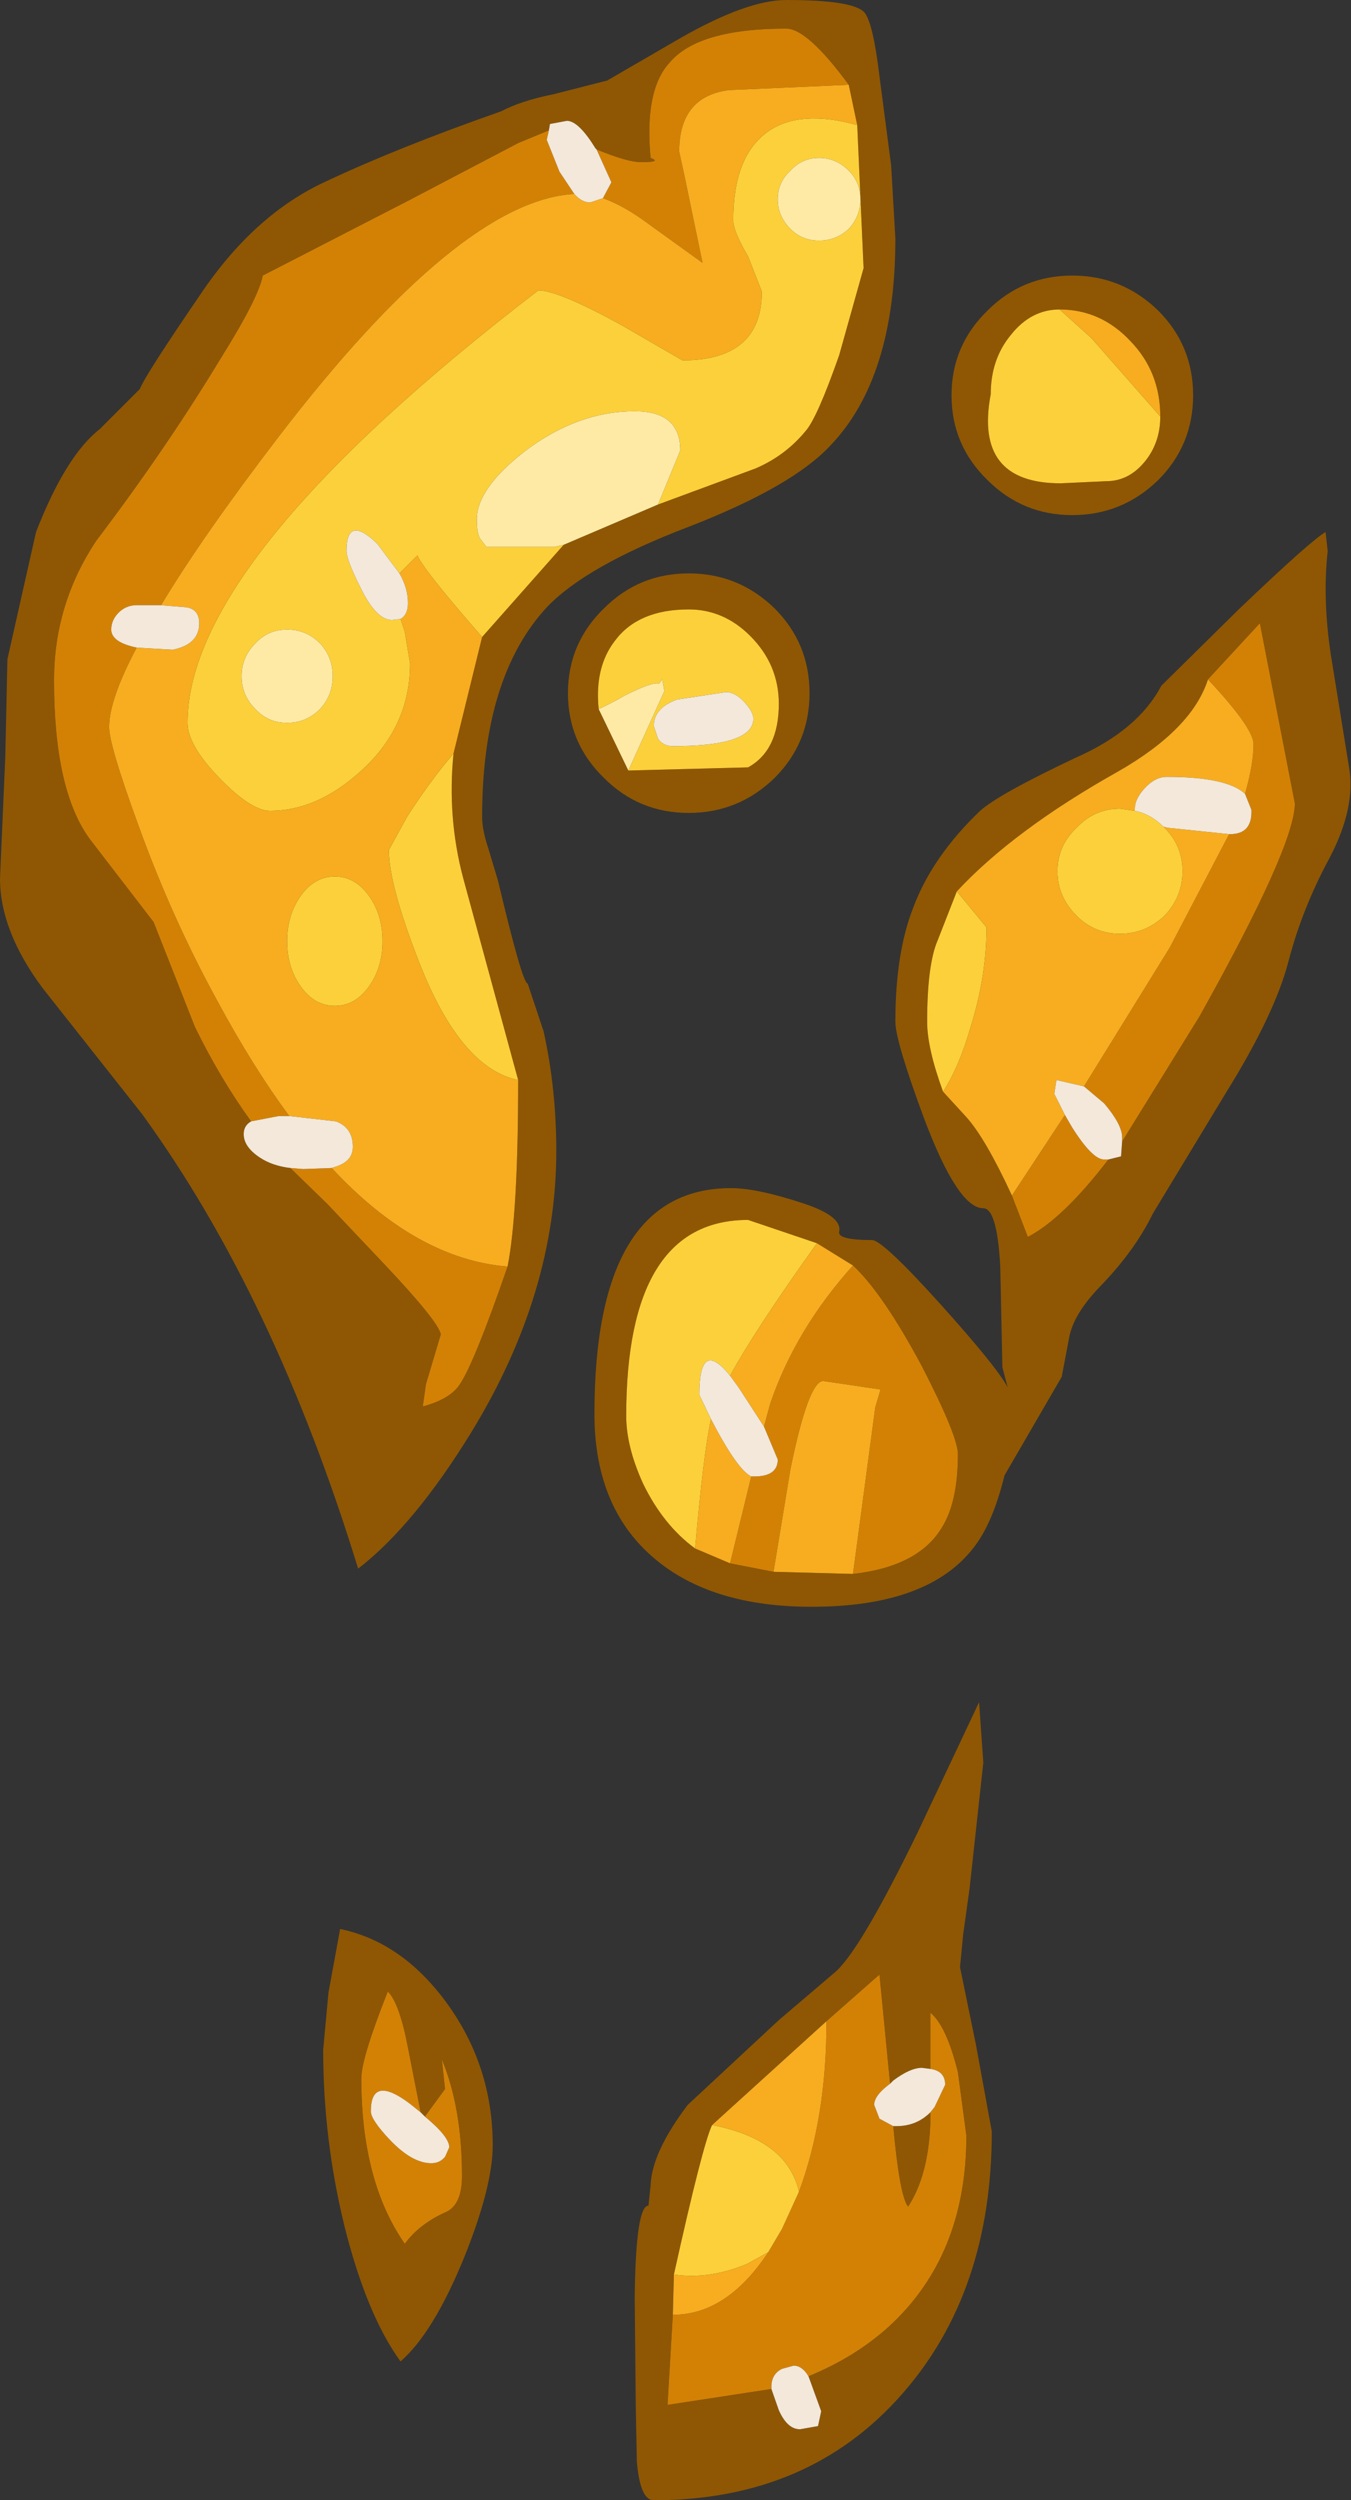 <?xml version="1.0" encoding="UTF-8" standalone="no"?>
<svg xmlns:ffdec="https://www.free-decompiler.com/flash" xmlns:xlink="http://www.w3.org/1999/xlink" ffdec:objectType="shape" height="117.95px" width="63.75px" xmlns="http://www.w3.org/2000/svg">
  <rect width="100%" height="100%" fill="#333333" stroke="none"/>
  <g transform="matrix(1.0, 0.0, 0.0, 1.0, -1.25, -1.7)">
    <path d="M42.05 2.3 Q42.45 2.8 42.75 5.3 L43.3 9.5 43.5 12.95 Q43.5 19.5 40.45 22.7 38.65 24.65 33.75 26.55 28.9 28.4 27.05 30.35 24.0 33.65 24.0 40.25 24.0 40.85 24.3 41.75 L24.75 43.25 Q25.9 48.1 26.15 48.1 L26.9 50.35 Q27.5 53.05 27.5 56.0 27.5 62.7 23.5 69.25 20.8 73.65 18.15 75.7 14.2 62.85 7.95 54.25 L3.25 48.3 Q1.25 45.6 1.25 43.15 L1.5 37.4 1.6 32.8 2.95 26.8 Q4.35 23.2 5.95 21.95 L7.85 20.05 Q8.1 19.4 10.7 15.6 13.25 11.8 16.65 10.25 20.05 8.65 24.9 6.95 25.85 6.45 27.35 6.15 L29.9 5.5 33.35 3.5 Q36.5 1.7 38.35 1.7 41.55 1.7 42.05 2.3 M41.7 7.6 L41.3 5.7 Q39.35 3.05 38.35 3.05 34.2 3.05 32.85 4.65 31.65 5.95 31.95 9.15 32.5 9.35 31.5 9.35 30.85 9.35 29.4 8.75 L29.35 8.7 Q28.55 7.4 28.0 7.4 L27.2 7.55 27.15 7.85 25.7 8.45 20.55 11.15 13.65 14.7 Q13.45 15.75 11.7 18.55 9.1 22.85 5.8 27.2 3.8 30.2 3.8 33.8 3.8 39.0 5.5 41.3 L8.5 45.2 10.45 50.15 Q11.65 52.6 13.1 54.6 12.75 54.8 12.75 55.2 12.75 55.8 13.5 56.3 14.1 56.7 14.95 56.8 L16.7 58.5 19.35 61.3 Q21.95 64.05 22.05 64.65 L21.35 67.0 21.2 68.05 Q22.5 67.7 22.95 67.0 23.65 65.95 25.2 61.45 25.7 58.95 25.7 52.65 L23.1 43.1 Q22.35 40.25 22.65 37.25 L24.0 31.75 27.85 27.4 32.3 25.5 36.9 23.8 Q38.3 23.2 39.25 22.05 39.8 21.45 40.85 18.45 L42.0 14.35 41.7 7.6 M47.85 24.35 Q46.15 22.7 46.15 20.35 46.15 18.0 47.85 16.35 49.5 14.7 51.85 14.7 54.2 14.7 55.9 16.35 57.55 18.0 57.55 20.35 57.55 22.7 55.9 24.35 54.2 26.0 51.85 26.0 49.5 26.0 47.85 24.35 M51.25 16.3 Q49.9 16.3 48.95 17.5 48.0 18.65 48.0 20.3 47.2 24.5 51.3 24.5 L53.45 24.4 Q54.5 24.4 55.25 23.5 56.0 22.6 56.0 21.35 56.0 19.25 54.6 17.8 53.2 16.3 51.25 16.3 M56.05 34.05 L59.7 30.45 Q63.1 27.2 63.8 26.8 L63.9 27.7 Q63.65 29.95 64.05 32.6 L64.9 37.85 Q65.25 39.75 64.0 42.15 62.7 44.55 62.05 47.05 61.4 49.55 59.1 53.25 L55.65 58.95 Q54.8 60.7 53.15 62.4 51.9 63.7 51.7 64.8 L51.35 66.65 48.65 71.3 Q48.1 73.55 47.2 74.7 45.05 77.5 39.55 77.5 35.0 77.5 32.35 75.4 29.3 73.0 29.3 68.4 29.3 57.75 35.75 57.75 37.0 57.75 39.25 58.5 41.0 59.1 40.85 59.8 40.75 60.2 42.4 60.2 42.9 60.2 45.65 63.25 48.3 66.2 48.8 67.15 L48.55 66.2 48.45 61.45 Q48.3 58.7 47.65 58.7 46.45 58.7 44.85 54.45 43.5 50.8 43.5 49.9 43.5 46.65 44.35 44.5 45.25 42.1 47.5 39.95 48.4 39.15 52.0 37.45 54.95 36.15 56.05 34.05 M54.2 55.55 L57.85 49.65 Q62.35 41.6 62.35 39.6 L60.7 31.1 58.25 33.75 Q57.5 36.1 54.0 38.1 49.1 40.85 46.4 43.75 L45.5 46.05 Q45.0 47.2 45.0 49.9 45.0 51.15 45.75 53.2 L46.85 54.4 Q47.75 55.4 49.0 58.1 L49.75 60.05 Q51.4 59.2 53.55 56.4 L54.15 56.25 54.2 55.55 M30.9 38.05 L36.55 37.9 Q38.0 37.1 38.0 34.9 38.0 33.05 36.65 31.7 35.4 30.45 33.75 30.45 31.35 30.45 30.25 31.95 29.3 33.2 29.5 35.15 L30.9 38.05 M37.8 30.4 Q39.45 32.05 39.45 34.4 39.45 36.75 37.8 38.4 36.1 40.05 33.75 40.05 31.4 40.05 29.75 38.4 28.05 36.75 28.05 34.4 28.05 32.05 29.75 30.4 31.4 28.75 33.75 28.75 36.1 28.75 37.8 30.4 M39.8 60.35 L36.55 59.25 Q30.8 59.25 30.8 68.5 30.8 69.95 31.6 71.7 32.55 73.65 34.05 74.75 L35.7 75.45 37.75 75.85 41.5 75.95 Q44.6 75.6 45.7 73.75 46.45 72.55 46.45 70.3 46.45 69.45 44.75 66.15 42.9 62.7 41.5 61.4 L39.8 60.35 M16.75 95.7 L17.3 92.7 Q20.2 93.3 22.3 96.15 24.5 99.15 24.5 102.9 24.5 104.85 23.15 108.2 21.7 111.75 20.15 113.1 18.55 110.9 17.5 106.7 16.5 102.6 16.5 98.4 L16.75 95.7 M21.1 101.35 L20.5 98.3 Q20.1 96.2 19.55 95.65 18.3 98.8 18.3 99.75 18.3 104.6 20.35 107.55 21.05 106.6 22.3 106.05 23.05 105.7 23.05 104.35 23.05 101.15 22.1 98.85 L22.25 100.25 21.3 101.55 21.1 101.35 M46.55 94.5 L47.3 98.15 48.05 102.25 Q48.05 109.8 43.85 114.6 39.45 119.65 32.1 119.65 31.45 119.65 31.3 117.8 L31.25 115.15 31.2 110.1 Q31.25 105.75 31.85 105.75 L31.95 104.8 Q32.0 103.25 33.7 101.0 L38.0 97.0 40.7 94.7 Q41.9 93.6 44.55 88.15 L47.45 82.0 47.65 84.85 47.0 90.8 46.7 92.95 46.55 94.5 M43.25 100.0 L42.75 94.85 40.25 97.05 34.85 101.95 Q34.4 102.9 33.05 109.0 L33.0 110.9 32.75 115.15 37.65 114.4 38.0 115.4 Q38.4 116.3 39.0 116.3 L39.85 116.15 40.0 115.45 39.4 113.8 Q41.6 112.9 43.2 111.45 46.85 108.1 46.85 102.45 L46.45 99.45 Q45.9 97.25 45.15 96.65 L45.15 99.3 44.75 99.25 Q44.2 99.25 43.4 99.85 L43.25 100.0 M43.4 102.0 L43.55 102.0 Q44.5 102.0 45.15 101.35 L45.15 101.9 Q45.05 104.35 44.1 105.8 43.7 105.3 43.4 102.0" fill="#8f5703" fill-rule="evenodd" stroke="none"/>
    <path d="M25.2 61.45 Q23.65 65.95 22.95 67.0 22.5 67.7 21.2 68.05 L21.35 67.0 22.05 64.65 Q21.95 64.05 19.35 61.3 L16.7 58.5 14.95 56.8 15.55 56.85 16.9 56.8 Q20.9 61.1 25.2 61.45 M13.1 54.6 Q11.65 52.6 10.45 50.15 L8.5 45.2 5.5 41.3 Q3.8 39.0 3.8 33.8 3.8 30.2 5.8 27.2 9.1 22.85 11.7 18.55 13.45 15.75 13.65 14.7 L20.55 11.15 25.7 8.45 27.15 7.85 27.05 8.3 27.65 9.8 28.35 10.85 Q22.95 11.15 14.4 22.3 10.8 27.0 8.85 30.25 L7.7 30.25 Q7.2 30.25 6.85 30.6 6.5 30.95 6.5 31.4 6.5 32.0 7.7 32.25 6.4 34.7 6.4 36.0 6.4 36.85 7.75 40.55 9.35 45.0 11.55 49.0 13.2 52.05 14.9 54.35 L14.4 54.35 13.1 54.6 M29.4 8.75 Q30.85 9.35 31.5 9.35 32.5 9.35 31.95 9.15 31.65 5.95 32.85 4.65 34.2 3.05 38.35 3.05 39.35 3.05 41.3 5.7 L35.65 5.95 Q33.3 6.25 33.3 8.85 L33.55 10.0 34.4 14.1 31.9 12.3 Q30.7 11.4 29.7 11.05 L30.1 10.3 29.4 8.75 M58.25 33.75 L60.7 31.1 62.35 39.6 Q62.35 41.6 57.85 49.65 L54.2 55.55 54.2 55.35 Q54.2 54.75 53.35 53.75 L52.4 52.95 56.45 46.4 59.25 41.05 59.3 41.05 Q60.35 41.05 60.3 39.9 L60.0 39.15 Q60.4 37.75 60.4 36.8 60.4 36.05 58.25 33.75 M53.55 56.4 Q51.4 59.2 49.75 60.05 L49.0 58.1 51.5 54.3 51.85 54.9 Q52.8 56.4 53.35 56.4 L53.55 56.4 M41.5 61.4 Q42.9 62.7 44.75 66.15 46.45 69.45 46.45 70.3 46.45 72.55 45.7 73.75 44.6 75.6 41.5 75.95 L42.55 68.1 42.8 67.25 40.1 66.85 Q39.4 66.85 38.55 71.0 L37.75 75.85 35.7 75.45 36.7 71.35 36.85 71.35 Q37.95 71.35 37.95 70.55 L37.3 69.0 37.6 67.9 Q38.8 64.4 41.5 61.4 M21.3 101.55 L22.25 100.25 22.1 98.85 Q23.05 101.15 23.05 104.35 23.05 105.7 22.3 106.05 21.05 106.6 20.35 107.55 18.3 104.6 18.3 99.75 18.3 98.8 19.55 95.65 20.1 96.2 20.5 98.3 L21.1 101.35 20.6 100.95 Q18.75 99.55 18.75 101.3 18.75 101.7 19.65 102.65 20.7 103.75 21.6 103.75 22.0 103.75 22.25 103.45 L22.45 103.0 Q22.45 102.5 21.3 101.55 M40.25 97.05 L42.75 94.85 43.25 100.0 Q42.5 100.55 42.5 101.0 L42.75 101.65 43.4 102.0 Q43.7 105.3 44.1 105.8 45.05 104.35 45.15 101.9 L45.15 101.35 45.35 101.1 45.85 100.05 Q45.85 99.4 45.15 99.3 L45.15 96.65 Q45.9 97.25 46.45 99.45 L46.85 102.45 Q46.85 108.1 43.2 111.45 41.6 112.9 39.4 113.8 39.1 113.3 38.7 113.3 L38.15 113.45 Q37.65 113.7 37.65 114.3 L37.65 114.4 32.75 115.15 33.0 110.9 Q35.55 110.9 37.5 107.95 L38.15 106.85 38.95 105.1 Q40.25 101.6 40.25 97.05" fill="#d38105" fill-rule="evenodd" stroke="none"/>
    <path d="M41.3 5.7 L41.7 7.6 Q39.0 6.85 37.5 7.9 35.85 9.05 35.85 12.1 35.85 12.6 36.55 13.8 L37.2 15.45 Q37.2 18.7 33.45 18.7 L30.6 17.05 Q27.6 15.4 26.65 15.4 10.1 28.1 10.1 35.8 10.1 36.85 11.6 38.4 13.1 39.95 14.0 39.95 16.2 39.95 18.25 38.1 20.6 36.0 20.6 33.0 L20.35 31.5 20.15 30.9 Q20.5 30.7 20.5 30.15 20.5 29.45 20.1 28.75 L20.95 27.9 Q21.2 28.55 24.0 31.75 L22.65 37.25 Q21.5 38.6 20.45 40.25 L19.6 41.8 Q19.6 43.45 21.05 47.15 23.0 52.1 25.7 52.65 25.7 58.95 25.2 61.45 20.9 61.1 16.9 56.8 L17.05 56.75 Q17.9 56.5 17.9 55.8 17.9 54.9 17.1 54.6 L14.9 54.35 Q13.2 52.05 11.55 49.0 9.35 45.0 7.75 40.55 6.4 36.85 6.4 36.0 6.4 34.7 7.7 32.25 L9.4 32.35 Q10.65 32.1 10.65 31.1 10.65 30.45 10.05 30.35 L8.85 30.25 Q10.8 27.0 14.4 22.3 22.95 11.15 28.35 10.85 28.7 11.25 29.1 11.25 L29.7 11.05 Q30.7 11.4 31.9 12.3 L34.4 14.1 33.55 10.0 33.3 8.85 Q33.3 6.25 35.65 5.95 L41.3 5.7 M51.25 16.3 Q53.2 16.3 54.6 17.8 56.0 19.25 56.0 21.35 L52.75 17.65 51.25 16.3 M58.25 33.75 Q60.4 36.05 60.4 36.8 60.4 37.75 60.0 39.15 59.15 38.35 56.3 38.35 55.75 38.35 55.25 38.9 54.8 39.4 54.8 39.85 L54.8 39.95 54.1 39.85 Q52.9 39.85 52.05 40.75 51.15 41.6 51.15 42.8 51.15 44.0 52.05 44.9 52.9 45.75 54.1 45.75 55.3 45.75 56.2 44.9 57.05 44.0 57.05 42.8 57.05 41.6 56.2 40.75 L56.15 40.7 56.35 40.75 59.25 41.05 56.45 46.4 52.4 52.95 51.1 52.65 51.0 53.3 51.5 54.3 49.0 58.1 Q47.75 55.4 46.85 54.4 L45.75 53.2 Q46.5 52.05 47.05 50.15 47.8 47.75 47.8 45.45 L46.4 43.75 Q49.1 40.85 54.0 38.1 57.5 36.1 58.25 33.75 M18.65 43.95 Q18.0 43.05 17.05 43.05 16.1 43.05 15.45 43.95 14.8 44.85 14.8 46.1 14.8 47.35 15.45 48.25 16.1 49.15 17.05 49.15 18.0 49.15 18.65 48.25 19.3 47.35 19.3 46.1 19.3 44.85 18.65 43.95 M34.05 74.75 Q34.45 70.2 34.8 68.65 36.05 71.05 36.7 71.35 L35.7 75.45 34.05 74.75 M35.7 66.6 Q36.9 64.4 39.8 60.35 L41.5 61.4 Q38.8 64.4 37.6 67.9 L37.3 69.0 36.1 67.15 35.7 66.6 M41.5 75.95 L37.75 75.85 38.55 71.0 Q39.4 66.85 40.1 66.85 L42.8 67.25 42.55 68.1 41.5 75.95 M33.0 110.9 L33.05 109.0 Q34.7 109.25 36.5 108.5 L37.5 107.95 Q35.55 110.9 33.0 110.9 M34.85 101.95 L40.25 97.05 Q40.25 101.6 38.95 105.1 38.8 104.35 38.25 103.65 37.2 102.4 34.85 101.95" fill="#f7ad1f" fill-rule="evenodd" stroke="none"/>
    <path d="M41.85 11.1 Q41.85 10.3 41.3 9.75 40.7 9.15 39.9 9.15 39.1 9.15 38.55 9.75 37.95 10.3 37.95 11.1 37.95 11.9 38.55 12.5 39.1 13.05 39.9 13.05 40.7 13.05 41.3 12.5 41.85 11.9 41.85 11.1 M41.7 7.6 L42.0 14.35 40.85 18.45 Q39.8 21.45 39.25 22.05 38.3 23.2 36.9 23.8 L32.3 25.5 33.35 22.95 Q33.35 21.1 31.2 21.1 28.5 21.1 26.0 23.0 23.75 24.75 23.75 26.2 23.75 26.85 23.9 27.1 L24.2 27.5 27.4 27.5 27.85 27.4 24.0 31.75 Q21.2 28.55 20.95 27.9 L20.1 28.75 19.05 27.35 Q17.6 25.95 17.6 27.7 17.6 28.1 18.25 29.4 19.0 30.95 19.75 30.95 L20.15 30.9 20.35 31.5 20.6 33.0 Q20.6 36.0 18.25 38.1 16.2 39.95 14.0 39.95 13.1 39.95 11.6 38.4 10.1 36.85 10.1 35.8 10.1 28.1 26.65 15.4 27.6 15.4 30.6 17.05 L33.45 18.7 Q37.2 18.7 37.2 15.45 L36.55 13.8 Q35.85 12.6 35.85 12.1 35.85 9.05 37.5 7.9 39.0 6.85 41.7 7.6 M22.65 37.25 Q22.35 40.25 23.1 43.1 L25.7 52.65 Q23.0 52.1 21.05 47.15 19.6 43.45 19.6 41.8 L20.45 40.25 Q21.5 38.6 22.65 37.25 M56.0 21.35 Q56.0 22.6 55.25 23.5 54.5 24.4 53.45 24.4 L51.3 24.5 Q47.2 24.5 48.0 20.3 48.0 18.65 48.95 17.5 49.9 16.3 51.25 16.3 L52.75 17.65 56.0 21.35 M45.75 53.2 Q45.0 51.15 45.0 49.9 45.0 47.2 45.5 46.05 L46.4 43.75 47.8 45.45 Q47.8 47.75 47.05 50.15 46.5 52.05 45.75 53.2 M54.8 39.95 Q55.55 40.1 56.15 40.7 L56.2 40.75 Q57.05 41.6 57.05 42.8 57.05 44.0 56.2 44.9 55.3 45.75 54.1 45.75 52.9 45.75 52.05 44.9 51.15 44.0 51.15 42.8 51.15 41.6 52.05 40.75 52.9 39.85 54.1 39.85 L54.8 39.95 M13.3 35.15 Q13.9 35.8 14.8 35.8 15.7 35.8 16.35 35.15 16.95 34.5 16.95 33.6 16.95 32.7 16.35 32.05 15.7 31.4 14.8 31.4 13.9 31.4 13.3 32.05 12.65 32.7 12.65 33.6 12.65 34.5 13.3 35.15 M18.65 43.95 Q19.3 44.85 19.3 46.1 19.3 47.35 18.65 48.25 18.0 49.15 17.05 49.15 16.1 49.15 15.45 48.25 14.8 47.35 14.8 46.1 14.8 44.85 15.45 43.95 16.1 43.05 17.05 43.05 18.0 43.05 18.65 43.95 M30.9 38.05 L32.6 34.3 32.5 33.75 32.35 33.95 Q32.05 33.85 30.75 34.5 30.15 34.85 29.5 35.15 29.3 33.2 30.25 31.95 31.35 30.45 33.75 30.45 35.4 30.45 36.65 31.7 38.0 33.05 38.0 34.9 38.0 37.1 36.55 37.9 L30.9 38.05 M33.2 34.7 Q32.1 35.1 32.1 35.95 L32.3 36.55 Q32.55 36.9 33.0 36.9 36.8 36.9 36.8 35.6 36.8 35.3 36.4 34.85 35.95 34.35 35.5 34.35 L33.2 34.7 M34.05 74.75 Q32.55 73.65 31.6 71.7 30.8 69.95 30.8 68.5 30.8 59.25 36.55 59.25 L39.8 60.35 Q36.9 64.4 35.7 66.6 34.25 64.8 34.25 67.5 L34.8 68.65 Q34.45 70.2 34.05 74.75 M33.05 109.0 Q34.4 102.9 34.85 101.95 37.2 102.4 38.25 103.65 38.8 104.35 38.95 105.1 L38.15 106.85 37.5 107.95 36.5 108.5 Q34.7 109.25 33.05 109.0" fill="#fcd03a" fill-rule="evenodd" stroke="none"/>
    <path d="M41.85 11.1 Q41.85 11.9 41.3 12.5 40.7 13.05 39.9 13.05 39.1 13.05 38.55 12.5 37.95 11.9 37.95 11.1 37.95 10.3 38.55 9.75 39.1 9.15 39.9 9.15 40.7 9.15 41.3 9.75 41.85 10.3 41.85 11.1 M32.3 25.5 L27.85 27.4 27.4 27.5 24.2 27.5 23.9 27.1 Q23.75 26.85 23.75 26.2 23.75 24.75 26.0 23.0 28.5 21.1 31.2 21.1 33.35 21.1 33.35 22.95 L32.3 25.5 M13.3 35.15 Q12.65 34.5 12.65 33.6 12.65 32.7 13.3 32.05 13.9 31.4 14.8 31.4 15.7 31.4 16.35 32.05 16.95 32.7 16.95 33.6 16.95 34.5 16.35 35.15 15.7 35.8 14.8 35.8 13.9 35.8 13.3 35.15 M29.5 35.15 Q30.15 34.85 30.75 34.5 32.05 33.85 32.35 33.95 L32.5 33.75 32.6 34.3 30.9 38.05 29.5 35.15" fill="#feeaa5" fill-rule="evenodd" stroke="none"/>
    <path d="M14.95 56.8 Q14.1 56.7 13.5 56.3 12.75 55.8 12.75 55.2 12.75 54.8 13.1 54.6 L14.4 54.35 14.9 54.35 17.1 54.6 Q17.9 54.9 17.9 55.8 17.9 56.5 17.05 56.75 L16.9 56.8 15.55 56.85 14.95 56.8 M27.15 7.85 L27.2 7.55 28.0 7.4 Q28.55 7.4 29.35 8.7 L29.4 8.75 30.1 10.3 29.7 11.05 29.1 11.25 Q28.7 11.25 28.35 10.85 L27.65 9.8 27.05 8.3 27.15 7.85 M8.85 30.25 L10.05 30.35 Q10.65 30.45 10.65 31.1 10.65 32.1 9.4 32.35 L7.7 32.25 Q6.5 32.0 6.5 31.4 6.5 30.95 6.85 30.6 7.2 30.25 7.7 30.25 L8.85 30.25 M60.0 39.15 L60.3 39.9 Q60.35 41.05 59.3 41.05 L59.25 41.05 56.35 40.75 56.15 40.7 Q55.55 40.1 54.8 39.95 L54.8 39.85 Q54.8 39.4 55.25 38.9 55.75 38.35 56.3 38.35 59.15 38.35 60.0 39.15 M52.4 52.95 L53.35 53.75 Q54.2 54.75 54.2 55.35 L54.2 55.55 54.15 56.25 53.55 56.4 53.35 56.4 Q52.8 56.4 51.85 54.9 L51.5 54.3 51.0 53.3 51.1 52.65 52.4 52.95 M20.15 30.9 L19.75 30.95 Q19.0 30.95 18.25 29.4 17.6 28.1 17.6 27.7 17.6 25.95 19.05 27.35 L20.1 28.75 Q20.5 29.45 20.5 30.15 20.5 30.7 20.15 30.9 M33.2 34.7 L35.5 34.35 Q35.95 34.35 36.4 34.85 36.8 35.3 36.8 35.6 36.8 36.9 33.0 36.9 32.55 36.9 32.3 36.55 L32.1 35.95 Q32.1 35.1 33.2 34.7 M34.8 68.65 L34.25 67.5 Q34.25 64.8 35.7 66.6 L36.1 67.15 37.3 69.0 37.95 70.55 Q37.95 71.35 36.85 71.35 L36.7 71.35 Q36.05 71.05 34.8 68.65 M21.1 101.35 L21.3 101.55 Q22.45 102.5 22.45 103.0 L22.25 103.45 Q22.0 103.75 21.6 103.75 20.7 103.75 19.65 102.65 18.75 101.7 18.75 101.3 18.75 99.55 20.6 100.95 L21.1 101.35 M43.25 100.0 L43.4 99.85 Q44.2 99.25 44.75 99.25 L45.15 99.3 Q45.85 99.4 45.85 100.05 L45.35 101.1 45.15 101.35 Q44.5 102.0 43.55 102.0 L43.4 102.0 42.75 101.65 42.5 101.0 Q42.5 100.55 43.25 100.0 M39.4 113.8 L40.0 115.45 39.85 116.15 39.0 116.3 Q38.4 116.3 38.0 115.4 L37.65 114.4 37.65 114.3 Q37.65 113.7 38.15 113.45 L38.7 113.3 Q39.1 113.3 39.4 113.8" fill="#f3e8da" fill-rule="evenodd" stroke="none"/>
  </g>
</svg>
